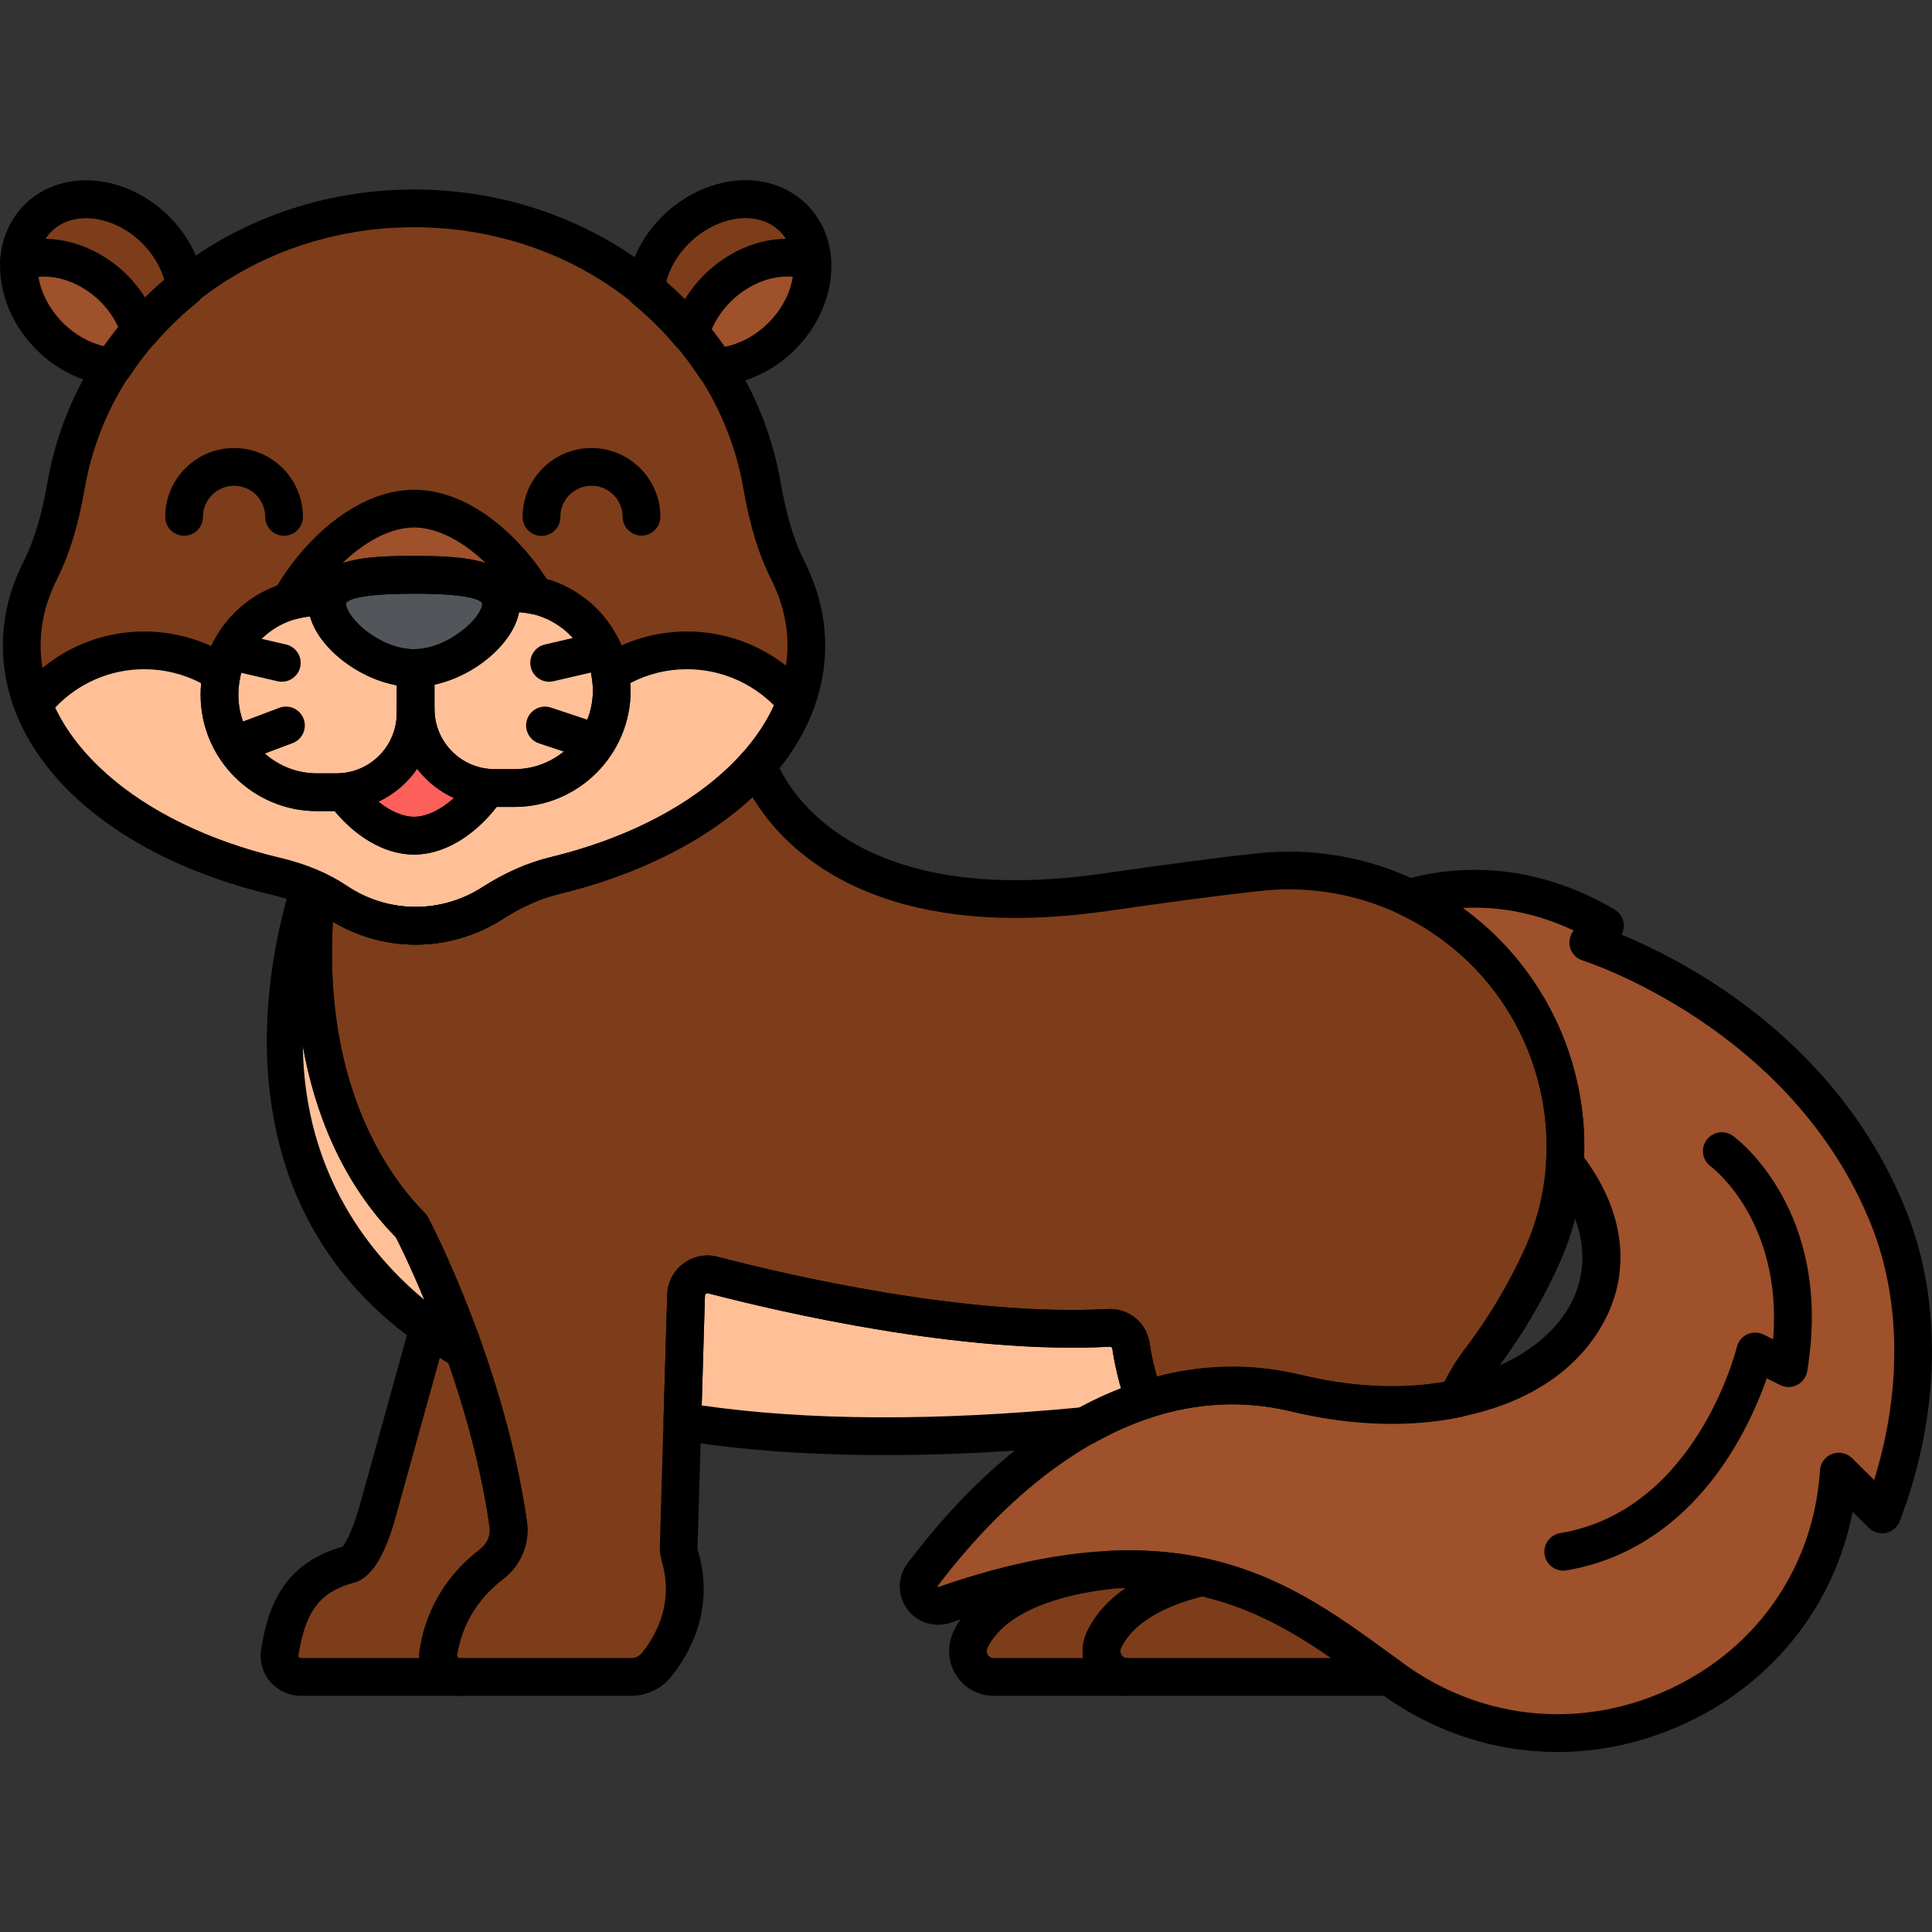 <svg enable-background="new 0 0 256 256" height="512" viewBox="0 0 256 256" width="512" xmlns="http://www.w3.org/2000/svg"><rect x="0" y="0" width="256" height="256" fill="#333333" stroke="none"/><path d="m104.442 75.696c-1.777-3.538-2.787-7.411-3.464-11.325-3.606-20.845-22.876-36.76-46.114-36.76s-42.509 15.915-46.114 36.76c-.677 3.914-1.687 7.786-3.464 11.325-1.558 3.103-2.4 6.405-2.4 9.832 0 13.988 13.991 25.921 33.657 30.578 2.833.671 5.593 1.716 8.009 3.342 3.026 2.036 6.636 3.223 10.52 3.223 3.733 0 7.215-1.095 10.167-2.987 2.559-1.64 5.318-2.947 8.272-3.661 19.494-4.71 33.333-16.584 33.333-30.494-.001-3.428-.843-6.731-2.402-9.833z" fill="#7d3d1a"/><path d="m66.103 78.762c.186.356.29.758.29 1.218 0 3.496-5.766 8.413-11.322 8.534v5.41c0 5.799 4.701 10.499 10.499 10.499h2.57c7.135 0 12.92-5.784 12.92-12.92.001-8.105-7.294-13.989-14.957-12.741z" fill="#ffc097"/><path d="m54.864 88.525c-5.618 0-11.529-5.005-11.529-8.545 0-.271.046-.517.112-.751-7.442-.859-14.365 4.931-14.365 12.826 0 7.135 5.784 12.92 12.92 12.92h2.57c5.799 0 10.499-4.701 10.499-10.499v-5.963c-.069.002-.138.012-.207.012z" fill="#ffc097"/><path d="m91.014 86.174c-3.756 0-7.246 1.112-10.177 3.014.134.749.224 1.517.224 2.314 0 7.135-5.784 12.92-12.92 12.92h-2.57c-.346 0-.687-.019-1.024-.052-2.184 3.401-5.991 6.361-9.683 6.361-3.49 0-7.09-2.643-9.319-5.806-.321.03-.644.049-.973.049h-2.57c-7.135 0-12.92-5.784-12.92-12.92 0-.973.107-1.914.306-2.815-2.948-1.934-6.468-3.066-10.259-3.066-5.983 0-11.302 2.804-14.745 7.159 4.098 10.503 16.275 19.011 32.158 22.772 2.833.671 5.593 1.716 8.009 3.342 3.026 2.036 6.636 3.223 10.52 3.223 3.733 0 7.215-1.095 10.167-2.987 2.559-1.64 5.318-2.947 8.272-3.661 15.904-3.843 28.04-12.454 31.972-23.049-3.448-4.152-8.648-6.798-14.468-6.798z" fill="#ffc097"/><path d="m55.071 93.923v.553c0 5.47-4.185 9.959-9.526 10.45 2.229 3.162 5.829 5.806 9.319 5.806 3.692 0 7.499-2.96 9.683-6.361-5.318-.515-9.476-4.995-9.476-10.448z" fill="#fd605b"/><path d="m43.447 79.229c.802-2.823 6.229-3.062 11.417-3.062 4.888 0 9.994.209 11.239 2.594 1.627-.265 3.232-.191 4.759.14-3.695-6.202-9.944-11.507-15.999-11.507-6.301 0-12.817 5.747-16.446 12.271 1.597-.462 3.297-.636 5.03-.436z" fill="#fff"/><path d="m66.393 79.98c0 3.539-5.911 8.545-11.529 8.545s-11.529-5.005-11.529-8.545 5.911-3.812 11.529-3.812 11.529.272 11.529 3.812z" fill="#52565b"/><path d="m94.74 48.609c3.04-.113 6.27-1.486 8.841-4.058 4.751-4.751 5.451-11.753 1.564-15.64s-10.889-3.187-15.64 1.564c-2.307 2.307-3.65 5.144-3.985 7.899 3.602 2.942 6.716 6.394 9.22 10.235z" fill="#9e512b"/><path d="m15.017 48.588c2.588-3.965 5.824-7.515 9.577-10.516-.394-2.659-1.718-5.374-3.941-7.597-4.751-4.751-11.753-5.451-15.64-1.564s-3.187 10.889 1.564 15.64c2.459 2.459 5.519 3.823 8.44 4.037z" fill="#9e512b"/><path d="m43.447 79.229c.802-2.823 6.229-3.062 11.417-3.062 4.888 0 9.994.209 11.239 2.594 1.627-.265 3.232-.191 4.759.14-3.695-6.202-9.944-11.507-15.999-11.507-6.301 0-12.817 5.747-16.446 12.271 1.597-.462 3.297-.636 5.03-.436z" fill="#9e512b"/><path d="m107.63 34.731c-.121-2.208-.93-4.265-2.485-5.82-6.2-6.199-18.446-.231-19.625 9.463 2.168 1.77 4.133 3.745 5.921 5.859 2.05-7.157 9.994-11.783 16.189-9.502z" fill="#7d3d1a"/><path d="m24.55 38.11c-.932-6.441-6.966-11.672-13.12-11.71-4.925-.01-8.623 3.355-8.901 8.319 6.002-2.174 13.804 2.096 16.035 9.208 1.809-2.102 3.797-4.062 5.986-5.817z" fill="#7d3d1a"/><path d="m151.656 185.494c-1.028-2.922-1.542-5.399-1.789-7.12-.209-1.455-1.489-2.503-2.956-2.424-19.299 1.041-43.56-4.683-52.439-6.998-1.774-.463-3.51.846-3.564 2.678l-.492 16.74c13.98 2.25 31.538 2.689 53.509.558 2.441-1.36 5.02-2.537 7.731-3.434z" fill="#ffc097"/><path d="m41.94 117.992c-.291-.139-.58-.28-.877-.406-2.842 8.807-11.428 43.177 20.423 61.342-3.46-9.775-6.968-16.443-6.968-16.443-14.275-14.276-13.436-36.45-12.578-44.493z" fill="#ffc097"/><path d="m60.844 177.147c.211.573.423 1.177.634 1.775.003.002.005.003.008.005-.214-.605-.428-1.199-.642-1.78z" fill="#7d3d1a"/><path d="m67.35 201.996c-1.194-8.391-3.522-16.439-5.872-23.073-1.68-.959-3.224-1.971-4.685-3.013l-6.699 24.177s-1.791 6.665-3.778 7.196c-6.176 1.651-8.294 5.626-9.249 11.714-.266 1.694 1.097 3.209 2.812 3.209h21.013c-1.715 0-3.077-1.514-2.812-3.209.955-6.088 4.506-9.792 7.037-11.714 1.638-1.245 2.522-3.251 2.233-5.287z" fill="#7d3d1a"/><path d="m250.268 161.378c-11.059-27.648-39.814-36.496-39.814-36.496l2.212-2.212c-10.326-6.074-19.644-5.473-25.953-3.7 5.044 2.424 9.547 5.999 13.077 10.578 5.494 7.127 8.121 15.923 7.567 24.624 14.388 18.123-5.089 37.797-35.61 30.43-23.317-5.628-41.373 13.295-49.494 24.045-1.548 2.049.495 4.838 2.92 3.994 32.883-11.453 46.051.277 59.52 9.942 23.659 16.976 57.109 1.466 58.957-27.595l5.743 5.684c4.854-12.699 5.728-27.162.875-39.294z" fill="#9e512b"/><g fill="#7d3d1a"><path d="m146.916 175.95c1.464-.079 2.741.966 2.949 2.417.247 1.72.764 4.203 1.792 7.126 6.094-2.015 12.837-2.642 20.09-.891 8.032 1.939 15.288 1.991 21.374.705.759-1.761 1.731-3.442 2.92-4.993 2.721-3.55 5.811-8.373 8.297-13.902 1.767-3.929 2.753-8.074 3.018-12.24.542-8.502-1.99-17.388-7.567-24.624-3.351-4.348-7.866-8.074-13.077-10.578-6.033-2.9-12.843-4.149-19.722-3.426-5.685.598-12.464 1.528-20.681 2.702-38.708 5.53-45.927-16.945-45.927-16.945-5.885 6.689-15.392 11.944-26.862 14.718-2.958.715-5.721 2.022-8.284 3.664-2.952 1.892-6.434 2.987-10.167 2.987-3.884 0-7.494-1.188-10.52-3.223-.83-.558-1.711-1.026-2.611-1.456-.857 8.053-1.691 30.223 12.578 44.492 0 0 9.882 18.775 12.832 39.512.29 2.036-.594 4.042-2.232 5.286-2.531 1.922-6.082 5.626-7.037 11.714-.266 1.694 1.097 3.209 2.812 3.209h22.7c1.303 0 2.545-.563 3.37-1.572 1.996-2.442 5.095-7.575 3.163-14.318-.133-.463-.209-.937-.195-1.418.121-4.119.73-24.811.978-33.27.054-1.831 1.79-3.136 3.563-2.673 8.88 2.315 33.146 8.04 52.446 6.997z"/><path d="m159.331 208.955c-5.007 1.156-10.666 3.497-13.015 8.265-1.13 2.294.489 4.984 3.046 4.984h34.614c.06 0 .117-.009.177-.01-7.242-5.226-14.483-10.943-24.822-13.239z"/><path d="m146.316 217.22c2.349-4.768 8.008-7.11 13.015-8.265-3.6-.8-7.58-1.18-12.065-.982-.123.047-.252.088-.394.103-5.426.587-15.004 2.553-18.251 9.144-1.13 2.294.489 4.984 3.046 4.984h17.695c-2.556 0-4.175-2.69-3.046-4.984z"/></g><path d="m68.141 106.922h-2.57c-7.167 0-12.999-5.832-12.999-13v-5.41c0-1.36 1.086-2.47 2.446-2.5 4.42-.096 8.875-4.197 8.875-6.034-.371-.711-.38-1.589-.021-2.307s1.038-1.25 1.83-1.379c4.453-.726 8.989.548 12.451 3.491 3.437 2.922 5.408 7.193 5.408 11.717 0 8.505-6.918 15.422-15.42 15.422zm-10.57-16.208v3.208c0 4.411 3.588 8 7.999 8h2.57c5.746 0 10.42-4.674 10.42-10.42 0-3.1-1.295-5.908-3.647-7.908-1.751-1.489-3.905-2.346-6.134-2.481-.815 4.16-5.906 8.447-11.208 9.601z"/><path d="m44.572 107.475h-2.57c-8.502 0-15.42-6.917-15.42-15.419 0-4.452 1.824-8.53 5.137-11.482 3.293-2.935 7.669-4.333 12.015-3.828.729.084 1.383.484 1.792 1.093.408.61.527 1.368.327 2.073-.017 1.961 4.483 6.083 8.964 6.113.104-.006.206-.012.255-.011.653 0 1.281.256 1.749.714.48.47.751 1.114.751 1.786v5.963c-.001 7.167-5.832 12.998-13 12.998zm-3.493-25.789c-2.211.197-4.334 1.106-6.034 2.621-2.233 1.99-3.463 4.742-3.463 7.749 0 5.746 4.674 10.42 10.42 10.42h2.57c4.411 0 8-3.588 8-7.999v-3.667c-5.245-.96-10.337-4.994-11.493-9.124z"/><path d="m54.864 113.232c-4.81 0-9.023-3.546-11.363-6.865-.514-.729-.601-1.678-.227-2.488.375-.811 1.152-1.36 2.041-1.441 4.136-.381 7.256-3.803 7.256-7.961v-.553c0-1.381 1.119-2.5 2.5-2.5s2.5 1.119 2.5 2.5c0 4.14 3.103 7.561 7.216 7.959.867.084 1.628.613 2.008 1.397s.325 1.709-.146 2.442c-2.224 3.464-6.646 7.51-11.785 7.51zm-4.718-6.999c1.553 1.253 3.247 1.999 4.717 1.999 1.657 0 3.59-.948 5.278-2.484-1.93-.879-3.594-2.211-4.867-3.858-1.284 1.859-3.047 3.365-5.128 4.343z"/><path d="m55.071 125.17c-4.247 0-8.367-1.262-11.916-3.649-1.95-1.312-4.369-2.315-7.19-2.983-21.614-5.118-35.581-18.075-35.581-33.01 0-3.747.897-7.432 2.667-10.954 1.454-2.894 2.481-6.271 3.235-10.628 3.893-22.502 24.322-38.834 48.578-38.834s44.685 16.332 48.578 38.833c.753 4.357 1.781 7.735 3.235 10.629 1.77 3.523 2.667 7.208 2.667 10.954 0 14.828-13.835 27.751-35.246 32.924-2.454.593-4.981 1.715-7.51 3.336-3.455 2.213-7.437 3.382-11.517 3.382zm-.207-95.059c-21.816 0-40.174 14.587-43.651 34.686-.839 4.855-2.013 8.675-3.694 12.021-1.416 2.819-2.134 5.75-2.134 8.71 0 12.34 12.752 23.651 31.733 28.145 3.408.807 6.379 2.052 8.829 3.7 2.721 1.83 5.876 2.797 9.125 2.797 3.122 0 6.171-.896 8.818-2.592 2.998-1.921 6.038-3.262 9.033-3.986 18.793-4.541 31.42-15.819 31.42-28.064 0-2.959-.718-5.89-2.134-8.71-1.681-3.346-2.854-7.166-3.694-12.021-3.477-20.098-21.835-34.686-43.651-34.686z"/><path d="m55.071 125.17c-4.247 0-8.367-1.262-11.916-3.649-1.95-1.312-4.369-2.315-7.19-2.983-16.854-3.991-29.532-13.073-33.911-24.296-.323-.827-.183-1.763.368-2.459 4.074-5.153 10.164-8.108 16.706-8.108 4.142 0 8.163 1.202 11.63 3.476.868.569 1.293 1.614 1.07 2.627-.164.746-.247 1.512-.247 2.278 0 5.746 4.674 10.42 10.42 10.42h2.57c.252 0 .5-.016.745-.039.89-.081 1.756.319 2.271 1.049 2.001 2.839 4.925 4.746 7.276 4.746 2.492 0 5.608-2.144 7.58-5.212.506-.789 1.411-1.228 2.345-1.137.257.025.518.04.782.04h2.57c5.746 0 10.42-4.674 10.42-10.42 0-.566-.061-1.179-.185-1.873-.177-.99.256-1.991 1.1-2.538 3.446-2.235 7.436-3.417 11.538-3.417 6.353 0 12.327 2.807 16.392 7.702.571.688.731 1.629.42 2.467-4.202 11.321-16.811 20.521-33.729 24.609-2.454.593-4.981 1.715-7.51 3.336-3.453 2.212-7.435 3.381-11.515 3.381zm-47.775-31.388c4.277 9.074 15.283 16.449 29.821 19.891 3.408.807 6.379 2.052 8.829 3.7 2.721 1.83 5.876 2.797 9.125 2.797 3.122 0 6.171-.896 8.818-2.592 2.999-1.921 6.038-3.262 9.033-3.986 14.572-3.521 25.512-10.976 29.648-20.109-3.052-3.072-7.188-4.808-11.557-4.808-2.621 0-5.182.631-7.49 1.837.024.337.037.667.037.991 0 8.502-6.917 15.42-15.42 15.42h-2.335c-2.398 3.134-6.389 6.31-10.942 6.31-4.275 0-8.081-2.803-10.516-5.757h-2.346c-8.502 0-15.42-6.917-15.42-15.419 0-.509.025-1.019.075-1.526-2.318-1.218-4.891-1.855-7.528-1.855-4.518-.002-8.754 1.843-11.832 5.106z"/><path d="m94.74 51.109c-.843 0-1.631-.425-2.094-1.135-2.362-3.623-5.291-6.875-8.707-9.665-.664-.542-1.004-1.387-.9-2.238.417-3.426 2.085-6.751 4.699-9.365 5.718-5.718 14.321-6.419 19.175-1.564 2.42 2.42 3.549 5.798 3.177 9.513-.353 3.527-2.036 6.958-4.741 9.663-2.902 2.903-6.735 4.648-10.516 4.788-.031.003-.062.003-.093.003zm-6.494-13.707c2.935 2.55 5.524 5.421 7.723 8.561 2.101-.391 4.175-1.509 5.845-3.179 1.891-1.891 3.063-4.244 3.302-6.625.219-2.194-.397-4.14-1.737-5.48-2.906-2.905-8.336-2.205-12.105 1.564-1.492 1.491-2.54 3.287-3.028 5.159z"/><path d="m15.017 51.088c-.061 0-.123-.002-.184-.007-3.662-.27-7.222-1.96-10.024-4.763-5.718-5.716-6.419-14.318-1.564-19.174 4.857-4.855 13.458-4.153 19.176 1.564 2.507 2.507 4.157 5.702 4.646 8.997.13.88-.217 1.764-.912 2.32-3.559 2.846-6.602 6.187-9.045 9.93-.464.71-1.253 1.133-2.093 1.133zm-3.604-22.202c-1.78 0-3.424.584-4.632 1.793-2.906 2.906-2.204 8.336 1.564 12.104 1.564 1.564 3.506 2.654 5.483 3.104 2.273-3.232 4.955-6.173 8.001-8.773-.52-1.771-1.537-3.465-2.943-4.872-2.202-2.2-4.972-3.356-7.473-3.356z"/><path d="m72.764 90.334c-1.137 0-2.166-.78-2.433-1.936-.312-1.345.525-2.688 1.87-3l7.15-1.659c1.346-.312 2.689.525 3 1.87.312 1.345-.525 2.688-1.87 3l-7.15 1.659c-.19.045-.38.066-.567.066z"/><path d="m78.849 100.84c-.262 0-.529-.042-.791-.129l-6.636-2.211c-1.31-.437-2.018-1.853-1.581-3.162s1.855-2.017 3.162-1.581l6.636 2.212c1.31.437 2.018 1.853 1.581 3.162-.349 1.047-1.324 1.709-2.371 1.709z"/><path d="m37.34 90.334c-.188 0-.377-.021-.567-.065l-6.882-1.597c-1.345-.312-2.183-1.656-1.871-3 .312-1.345 1.66-2.181 3-1.871l6.882 1.597c1.345.312 2.183 1.656 1.871 3-.268 1.155-1.296 1.936-2.433 1.936z"/><path d="m30.976 101.233c-1.011 0-1.963-.617-2.34-1.619-.487-1.292.166-2.734 1.458-3.221l6.915-2.604c1.293-.488 2.735.167 3.221 1.458.487 1.292-.166 2.734-1.458 3.221l-6.915 2.604c-.291.109-.588.161-.881.161z"/><path d="m71.753 71.011c-1.377 0-2.496-1.114-2.5-2.492-.008-2.437.934-4.731 2.652-6.46s4.006-2.685 6.443-2.693h.031c5.017 0 9.106 4.073 9.123 9.094.004 1.381-1.111 2.504-2.492 2.508-.003 0-.006 0-.008 0-1.377 0-2.496-1.114-2.5-2.492-.004-1.102-.436-2.136-1.218-2.913-.778-.773-1.809-1.198-2.905-1.198-.005 0-.009 0-.014 0-1.102.003-2.136.436-2.913 1.217s-1.202 1.818-1.199 2.92c.004 1.38-1.111 2.503-2.492 2.508-.002.001-.005.001-.008.001z"/><path d="m37.64 70.99c-1.381 0-2.5-1.119-2.5-2.5 0-2.274-1.85-4.124-4.124-4.124s-4.124 1.85-4.124 4.124c0 1.381-1.119 2.5-2.5 2.5s-2.5-1.119-2.5-2.5c0-5.031 4.093-9.124 9.124-9.124s9.124 4.093 9.124 9.124c0 1.381-1.119 2.5-2.5 2.5z"/><path d="m38.418 82.166c-.749 0-1.473-.337-1.955-.942-.631-.792-.722-1.888-.23-2.773 3.753-6.748 10.969-13.556 18.631-13.556 7.796 0 14.648 6.856 18.146 12.727.51.855.463 1.931-.118 2.739-.582.808-1.585 1.195-2.56.984-1.29-.279-2.577-.319-3.828-.115-1.061.171-2.119-.355-2.618-1.311-.282-.466-1.831-1.251-9.023-1.251-7.189 0-8.735.786-9.017 1.255-.335 1.179-1.473 1.927-2.688 1.79-1.341-.156-2.702-.036-4.044.354-.229.067-.464.099-.696.099zm16.446-12.271c-3.02 0-6.461 1.789-9.495 4.727 2.893-.954 6.62-.954 9.495-.954 3.53 0 6.902.104 9.468.928-3.031-2.938-6.452-4.701-9.468-4.701z"/><path d="m117.243 192.807c-9.973 0-19.073-.656-27.226-1.968-1.239-.2-2.138-1.287-2.102-2.542l.493-16.74c.048-1.641.828-3.146 2.14-4.129 1.309-.981 2.969-1.309 4.553-.894 9.275 2.418 32.887 7.934 51.674 6.921 2.766-.157 5.17 1.813 5.566 4.565.209 1.458.669 3.793 1.673 6.645.223.633.182 1.33-.114 1.932s-.822 1.061-1.459 1.271c-2.41.797-4.866 1.888-7.3 3.245-.301.167-.633.271-.976.304-9.554.926-18.546 1.39-26.922 1.39zm-24.264-6.576c14.036 2.011 30.905 2.098 50.192.258 1.783-.97 3.581-1.814 5.371-2.522-.631-2.178-.97-3.986-1.149-5.237-.025-.174-.184-.29-.347-.283-19.504 1.043-43.703-4.599-53.205-7.076-.107-.028-.205-.009-.292.057-.09.067-.138.16-.141.275z"/><path d="m61.486 181.427c-.425 0-.852-.108-1.238-.328-14.283-8.146-22.514-20.273-24.464-36.045-1.553-12.558 1.511-23.93 2.9-28.236.216-.669.703-1.216 1.342-1.507.64-.291 1.373-.3 2.018-.024.297.126.588.265.879.405l.095.045c.956.457 1.52 1.467 1.407 2.521-2.662 24.956 7.407 38.006 11.86 42.459.178.178.328.381.445.604.147.279 3.632 6.941 7.113 16.773.348.984.048 2.082-.753 2.752-.461.384-1.03.581-1.604.581zm-21.362-42.821c.239 17.078 9.056 27.786 16.111 33.632-1.8-4.327-3.283-7.321-3.765-8.27-7.308-7.452-10.8-16.778-12.346-25.362z"/><path d="m61.486 181.427c-.482 0-.966-.139-1.387-.42-.449-.299-.798-.742-.978-1.251l-.104-.293c-.173-.491-.347-.982-.52-1.452-.477-1.295.187-2.732 1.482-3.209 1.295-.476 2.732.187 3.209 1.482l.003.009c.216.587.433 1.188.65 1.801.359 1.015.028 2.145-.821 2.806-.448.35-.99.527-1.534.527z"/><path d="m60.892 224.704h-21.013c-1.571 0-3.057-.685-4.079-1.878-1.001-1.17-1.439-2.708-1.203-4.217.862-5.5 2.825-11.411 10.792-13.665.619-.694 1.674-3.215 2.29-5.507l6.704-24.195c.218-.786.806-1.417 1.574-1.689.77-.272 1.623-.153 2.287.321 1.531 1.092 2.994 2.033 4.473 2.876.521.297.917.771 1.117 1.337 2.927 8.265 4.942 16.19 5.99 23.556.412 2.896-.812 5.819-3.195 7.629-2.327 1.768-5.271 4.957-6.08 10.111-.004.027-.016.1.063.192.041.048.132.129.279.129 1.381 0 2.5 1.119 2.5 2.5s-1.118 2.5-2.499 2.5zm-2.615-44.787-5.773 20.836c-1.431 5.329-3.297 8.344-5.542 8.944-4.551 1.217-6.494 3.752-7.425 9.686-.004.027-.016.101.063.192.041.048.132.129.279.129h15.677c-.021-.363-.003-.73.055-1.096 1.066-6.798 4.936-10.994 7.995-13.317.94-.714 1.426-1.842 1.27-2.943-.965-6.783-2.798-14.089-5.451-21.729-.383-.228-.766-.462-1.148-.702z"/><path d="m206.364 232.152c-8.132 0-16.165-2.541-23.128-7.538-.777-.558-1.553-1.122-2.333-1.689-12.363-8.991-25.148-18.289-54.907-7.923-2.14.744-4.467.019-5.796-1.806-1.326-1.82-1.302-4.253.059-6.056 20.866-27.625 41.583-27.503 52.075-24.969 17.864 4.309 30.558-1.114 35.213-8.404 3.449-5.401 2.667-11.977-2.148-18.041-.385-.485-.576-1.096-.537-1.713.523-8.214-1.981-16.361-7.052-22.939-3.202-4.154-7.414-7.561-12.18-9.851-.938-.451-1.498-1.435-1.408-2.471.091-1.036.813-1.908 1.814-2.189 6.538-1.838 16.685-2.644 27.897 3.952.667.392 1.114 1.071 1.212 1.838.066.522-.034 1.046-.278 1.5 8.361 3.443 28.622 13.848 37.721 36.596 4.827 12.067 4.513 27.053-.861 41.114-.302.789-.982 1.373-1.808 1.551-.825.178-1.686-.072-2.286-.667l-2.152-2.13c-2.373 12.203-10.276 22.408-21.854 27.893-5.566 2.639-11.44 3.942-17.263 3.942zm-56.806-26.717c15.798 0 25.448 7.02 34.286 13.448.771.56 1.538 1.119 2.307 1.67 10.45 7.499 23.661 8.672 35.337 3.141 11.513-5.455 18.865-16.245 19.667-28.864.062-.978.69-1.83 1.606-2.178.916-.35 1.952-.129 2.647.56l2.924 2.893c3.676-11.783 3.568-23.915-.385-33.798-10.466-26.164-37.954-34.949-38.23-35.035-.836-.259-1.478-.938-1.688-1.788-.19-.769-.004-1.578.491-2.184-5.426-2.565-10.465-3.219-14.704-2.988 3.006 2.182 5.698 4.785 7.954 7.711 5.616 7.286 8.485 16.256 8.131 25.357 5.689 7.637 6.378 16.003 1.86 23.079-7.787 12.195-26.004 14.096-40.6 10.574-21.674-5.227-38.694 12.242-46.912 23.122-.03.075.013.132.041.143 9.957-3.467 18.225-4.863 25.268-4.863z"/><path d="m83.592 224.704h-22.7c-1.571 0-3.058-.685-4.079-1.879-1.001-1.17-1.439-2.707-1.203-4.217 1.066-6.798 4.936-10.994 7.995-13.317.94-.714 1.426-1.842 1.27-2.943-2.645-18.593-11.116-35.836-12.405-38.38-14.597-14.888-13.971-37.27-13.016-46.242.086-.807.558-1.522 1.267-1.918.708-.396 1.566-.423 2.297-.073 1.166.557 2.097 1.078 2.928 1.637 2.721 1.83 5.876 2.797 9.125 2.797 3.122 0 6.171-.896 8.818-2.592 2.995-1.92 6.038-3.262 9.044-3.989 10.902-2.636 19.984-7.586 25.573-13.939.594-.675 1.504-.981 2.387-.796.881.183 1.595.826 1.871 1.683.274.82 7.253 20.37 43.193 15.235 8.411-1.201 15.163-2.123 20.772-2.713 7.226-.759 14.508.506 21.067 3.659 5.466 2.627 10.298 6.536 13.974 11.306 5.812 7.54 8.682 16.883 8.082 26.309-.292 4.576-1.379 8.985-3.233 13.106-2.868 6.376-6.256 11.349-8.593 14.397-1.038 1.354-1.916 2.856-2.609 4.462-.321.745-.985 1.288-1.779 1.456-6.8 1.437-14.573 1.188-22.477-.721-6.213-1.5-12.511-1.219-18.719.834-1.293.426-2.691-.259-3.143-1.544-1.14-3.244-1.667-5.923-1.908-7.6-.024-.169-.161-.297-.34-.276-19.499 1.048-43.708-4.598-53.212-7.076-.108-.028-.207-.008-.294.057-.089.067-.135.158-.139.271l-.979 33.271c-.006.188.027.403.099.655 2.243 7.828-1.312 13.754-3.63 16.59-1.293 1.583-3.227 2.49-5.304 2.49zm-39.484-102.577c-1.288 22.449 7.963 34.374 12.178 38.589.178.177.328.381.445.603.412.782 10.118 19.399 13.094 40.324.412 2.896-.812 5.819-3.195 7.629-2.327 1.768-5.271 4.957-6.08 10.111-.004.027-.016.1.063.192.041.048.132.129.279.129h22.7c.572 0 1.095-.238 1.435-.654 1.699-2.079 4.31-6.41 2.695-12.047-.213-.744-.312-1.478-.291-2.18l.979-33.271c.048-1.639.828-3.143 2.138-4.125 1.31-.981 2.969-1.307 4.554-.894 9.277 2.419 32.88 7.939 51.681 6.92 2.773-.154 5.164 1.81 5.559 4.559.151 1.049.432 2.555.954 4.387 6.323-1.675 12.715-1.753 19.039-.227 6.71 1.62 13.269 1.934 19.056.923.753-1.528 1.647-2.971 2.667-4.302 3.076-4.012 5.918-8.773 8.002-13.406 1.606-3.572 2.549-7.399 2.803-11.374.523-8.213-1.981-16.36-7.052-22.938-3.202-4.154-7.413-7.561-12.18-9.851-5.723-2.751-12.078-3.857-18.378-3.193-5.533.582-12.232 1.497-20.588 2.69-4.406.629-8.431.911-12.098.911-22.298.001-31.514-10.389-34.878-16.04-6.269 5.837-15.203 10.347-25.58 12.856-2.464.596-4.995 1.719-7.521 3.339-3.454 2.213-7.437 3.382-11.516 3.382-3.873.001-7.639-1.047-10.964-3.042zm102.809 53.823h.01z"/><path d="m183.977 224.704h-34.614c-2.054 0-3.927-1.04-5.01-2.781-1.098-1.764-1.202-3.935-.279-5.808 2.288-4.645 7.232-7.874 14.695-9.597.363-.084.74-.085 1.104-.004 10.02 2.225 17.132 7.396 24.011 12.396l1.732 1.256c.874.63 1.245 1.749.922 2.776-.323 1.028-1.268 1.733-2.344 1.75-.021.007-.118.012-.217.012zm-24.635-13.182c-3.988.988-8.888 2.955-10.783 6.802-.222.451-.046.82.04.958.12.192.35.422.764.422h27.032c-4.997-3.45-10.387-6.599-17.053-8.182z"/><path d="m149.363 224.704h-17.695c-2.053 0-3.926-1.04-5.009-2.781-1.098-1.764-1.202-3.935-.279-5.808 3.745-7.604 14.132-9.849 20.088-10.51.219-.07.467-.121.688-.13 4.508-.197 8.67.141 12.717 1.039 1.14.253 1.953 1.262 1.958 2.43s-.8 2.184-1.938 2.446c-4.076.941-9.351 2.908-11.334 6.934-.222.45-.046.819.04.957.12.192.35.422.764.422 1.381 0 2.5 1.119 2.5 2.5s-1.119 2.501-2.5 2.501zm-1.658-14.247c-.166.044-.356.083-.568.105-3.95.428-13.454 2.041-16.272 7.763-.222.451-.046.82.04.958.12.192.349.422.764.422h11.855c-.191-1.201-.01-2.45.551-3.588 1.097-2.227 2.804-4.128 5.105-5.694-.488.003-.979.015-1.475.034zm-1.389 6.763h.01zm.287-11.629c-.001 0-.003 0-.005 0z"/><path d="m207.134 208.116c-1.2 0-2.259-.867-2.463-2.089-.227-1.362.693-2.65 2.055-2.877 18.062-3.01 23.364-24.439 23.416-24.656.177-.742.683-1.363 1.375-1.686.692-.324 1.493-.313 2.176.029l1.261.63c1.255-15.778-8.171-22.841-8.273-22.915-1.117-.812-1.364-2.376-.552-3.492.812-1.118 2.377-1.363 3.492-.552.548.398 13.375 10 9.843 31.188-.13.782-.625 1.457-1.332 1.817-.706.36-1.542.364-2.252.008l-1.779-.889c-.838 2.416-2.314 6.024-4.657 9.789-5.455 8.767-13.026 14.183-21.895 15.661-.14.022-.279.034-.415.034z"/><path d="m54.864 91.024c-6.687 0-14.029-5.78-14.029-11.044 0-6.312 8.782-6.312 14.029-6.312s14.029 0 14.029 6.312c0 5.264-7.343 11.044-14.029 11.044zm0-12.357c-7.193 0-8.744.783-9.028 1.25-.001 1.962 4.531 6.106 9.028 6.106s9.029-4.145 9.029-6.044c0-.052-.006-.073-.006-.074-.28-.454-1.83-1.238-9.023-1.238z"/><path d="m91.441 46.733c-.727 0-1.428-.317-1.909-.886-1.758-2.078-3.64-3.941-5.593-5.537-.664-.542-1.004-1.387-.9-2.238.725-5.96 5.191-11.337 11.113-13.38 4.8-1.656 9.572-.739 12.762 2.451 1.941 1.941 3.053 4.518 3.213 7.451.046.84-.333 1.647-1.01 2.147s-1.561.625-2.35.335c-2.044-.753-4.562-.502-6.907.687-2.905 1.474-5.153 4.149-6.015 7.157-.254.887-.976 1.562-1.878 1.756-.176.039-.352.057-.526.057zm-3.201-9.333c.839.735 1.664 1.512 2.47 2.328 1.625-2.697 4.035-4.976 6.887-6.423 2.15-1.091 4.383-1.65 6.551-1.667-.211-.331-.465-.654-.771-.96-2.605-2.604-6.179-1.748-7.596-1.26-3.137 1.083-6.513 3.923-7.541 7.982z"/><path d="m18.563 46.426c-.168 0-.337-.017-.505-.052-.889-.183-1.608-.834-1.88-1.7-.939-2.994-3.129-5.529-6.007-6.954-2.306-1.141-4.781-1.379-6.791-.651-.788.286-1.669.157-2.344-.345-.674-.501-1.051-1.308-1.004-2.146.348-6.191 5.13-10.678 11.376-10.678h.027c7.501.046 14.489 6.26 15.588 13.852.127.876-.219 1.755-.91 2.309-1.977 1.585-3.88 3.435-5.656 5.498-.479.556-1.174.867-1.894.867zm-12.546-14.782c2.109.024 4.28.56 6.373 1.595 2.857 1.415 5.24 3.606 6.875 6.259.824-.823 1.668-1.606 2.527-2.346-1.307-4.563-5.779-8.224-10.377-8.252-.005 0-.011 0-.017 0-2.368 0-4.285 1.029-5.381 2.744z"/></svg>